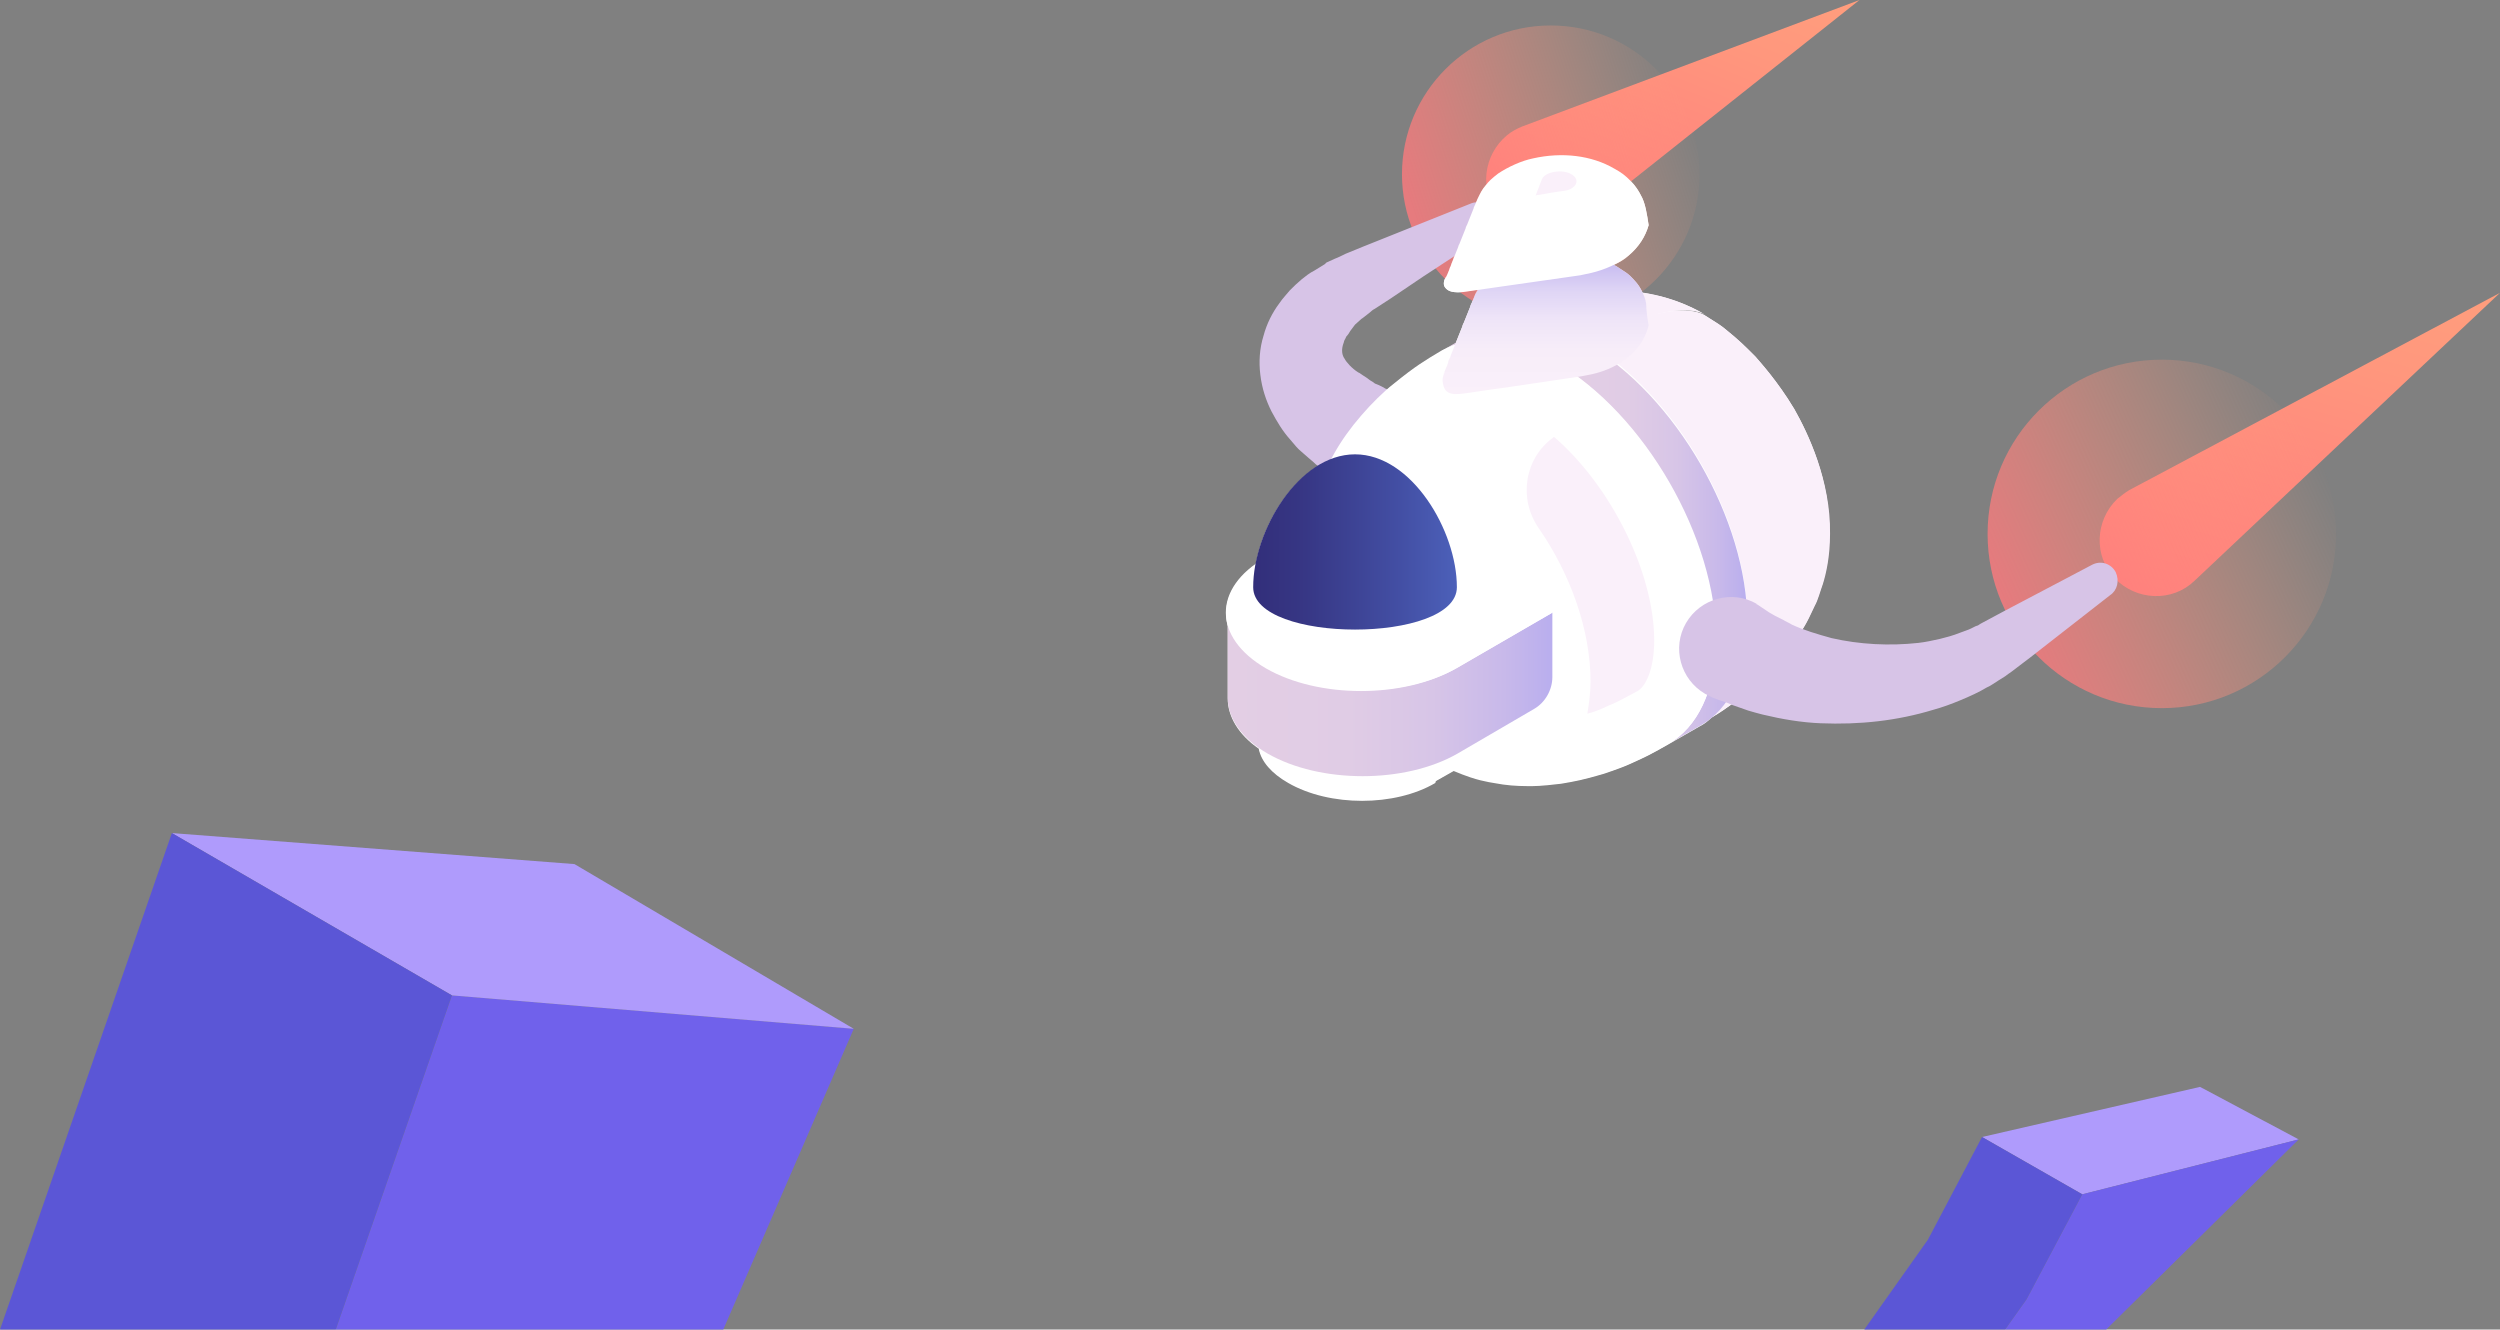 <?xml version="1.0" encoding="utf-8"?>
<!-- Generator: Adobe Illustrator 24.0.0, SVG Export Plug-In . SVG Version: 6.00 Build 0)  -->
<!DOCTYPE svg PUBLIC "-//W3C//DTD SVG 1.1//EN" "http://www.w3.org/Graphics/SVG/1.1/DTD/svg11.dtd">
<svg version="1.1" id="Layer_1" xmlns:x="http://ns.adobe.com/Extensibility/1.0/" xmlns:i="http://ns.adobe.com/AdobeIllustrator/10.0/" xmlns:graph="http://ns.adobe.com/Graphs/1.0/"
	 xmlns="http://www.w3.org/2000/svg" xmlns:xlink="http://www.w3.org/1999/xlink" x="0px" y="0px" width="314.2px" height="167.1px"
	 viewBox="0 0 314.2 167.1" style="enable-background:new 0 0 314.2 167.1;" xml:space="preserve">
<rect x="0" y="0" width="314.2" height="167.1" fill="#808080" stroke="none"/>
<style type="text/css">
	.st0{fill:#FFFFFF;}
	.st1{enable-background:new    ;}
	.st2{fill:url(#SVGID_1_);}
	.st3{fill:url(#SVGID_2_);}
	.st4{fill:#D7C4E7;}
	.st5{fill:url(#SVGID_3_);}
	.st6{fill:url(#SVGID_4_);}
	.st7{fill:#FAF0FA;}
	.st8{fill:url(#SVGID_5_);}
	.st9{fill:url(#SVGID_6_);}
	.st10{fill:url(#SVGID_7_);}
	.st11{fill:url(#SVGID_8_);}
	.st12{fill:url(#SVGID_9_);}
	.st13{fill:#AF9BFC;}
	.st14{fill:#7061EB;}
	.st15{fill:#5B56D6;}
</style>
<path class="st0" d="M225.5,51.4c-2.1-3.5-4.3-5.9-4.9-6.6c-1.4-1.4-2-2-3.6-3.3c-0.7-0.6-1.2-0.9-2.8-1.9c-1-0.5-2.4-0.7-4.2-0.5
	c1.9-0.3,3.4-0.1,4.4,0.5c-2.5-1.5-5.2-2.4-8-2.8c0,0,0,0,0-0.1c-0.4-0.9-1-1.5-1.5-2c-0.4-0.4-0.8-0.6-1.7-1.2
	c-0.1-0.1-0.2-0.1-0.4-0.2c0.7-0.3,1.4-0.7,1.9-1.2c1.3-1.1,2.1-2.4,2.5-3.8c-0.2-1.3-0.4-2.8-1-3.8c-0.2-0.4-0.6-1.1-1.3-1.8
	c-0.7-0.7-1.1-1-2-1.5c-2.9-1.7-6.6-2.1-10.2-1.3c-1.5,0.3-3.2,1.1-4.4,1.9c-0.8,0.6-1.3,1.1-1.5,1.4c-0.6,0.7-0.7,1-1.1,1.8
	c-0.1,0.2-0.2,0.5-0.3,0.7c-0.1,0.2-0.2,0.4-0.2,0.5c-0.1,0.3-0.3,0.7-0.4,1s-0.3,0.7-0.4,1c-0.1,0.2-0.2,0.4-0.2,0.5
	c-0.1,0.3-0.3,0.7-0.4,1c-0.1,0.3-0.3,0.7-0.4,1c-0.1,0.1-0.1,0.3-0.2,0.5c-0.1,0.3-0.3,0.7-0.4,1c-0.1,0.1-0.1,0.3-0.2,0.5
	s-0.2,0.5-0.3,0.8c-0.1,0.1-0.1,0.3-0.2,0.5c-0.1,0.3-0.3,0.7-0.4,0.9c0,0,0,0,0-0.1c-0.3,0.6-0.3,1-0.1,1.3
	c0.4,0.6,1.2,0.7,2.3,0.6c0.6-0.1,1.2-0.2,1.8-0.3c-0.1,0.2-0.2,0.3-0.3,0.6c-0.1,0.3-0.3,0.7-0.4,1c-0.1,0.2-0.2,0.4-0.2,0.5
	c-0.1,0.3-0.3,0.7-0.4,1s-0.3,0.7-0.4,1c-0.1,0.2-0.2,0.4-0.2,0.5c-0.1,0.3-0.3,0.7-0.4,1s-0.3,0.7-0.4,1c0,0,0,0,0,0.1l-1.2,0.7
	c-0.2,0.1-0.5,0.2-0.7,0.4c-2,1.2-3.2,1.9-5.9,4.1c-1.3,1-2.9,2.6-4.1,4c-1.6,1.8-2.8,3.6-3.8,5.5c-4.8,1.8-8.5,7.7-9.5,13.2
	c-3.1,2.2-4.2,5-3.5,7.7v9.1c0,2.2,1.3,4.5,3.9,6.3c0.3,1.6,1.6,3.1,3.7,4.3c5.2,3,13.4,3,18.5,0c0-0.1,0-0.1,0-0.2l2.3-1.3
	c0.7,0.3,1.5,0.6,2.1,0.8c1.8,0.6,3,0.7,4.1,0.9c1.4,0.2,2.7,0.2,3.7,0.2s2.8-0.2,3.6-0.3c1.8-0.3,2.8-0.5,5.2-1.2
	c0,0,2.2-0.7,3.5-1.3c2.2-1,2.4-1.1,4.7-2.4l4-2.3c0.6-0.3,1.1-0.7,1.5-1.1c1.2-0.7,2-1.3,2-1.3c2.3-1.6,2.7-2,4.3-3.5
	c0,0,1.3-1.2,2.5-2.7c1-1.2,1.2-1.6,2.2-3c0.9-1.2,1.5-2.7,1.9-3.5c0.4-0.7,0.7-1.9,1-2.7c0.4-1.3,0.9-3.4,0.9-6.3
	C230.1,60.4,227.2,54.4,225.5,51.4z"/>
<g>
	<g>
		<g class="st1">
			<g>
				<g>
					
						<linearGradient id="SVGID_1_" gradientUnits="userSpaceOnUse" x1="219.802" y1="417.582" x2="201.507" y2="462.94" gradientTransform="matrix(1 0 0 1 0 -430.703)">
						<stop  offset="0" style="stop-color:#FFA27D"/>
						<stop  offset="0.365" style="stop-color:#FF977D"/>
						<stop  offset="1" style="stop-color:#FF797D"/>
					</linearGradient>
					<path class="st2" d="M233.7,0l-35.4,28.1c-3.1,2.4-7.5,1.9-10-1.1c-2.4-3.1-1.9-7.5,1.1-10c0.6-0.5,1.2-0.8,1.9-1.1L233.7,0z"
						/>
				</g>
			</g>
		</g>
	</g>
	
		<linearGradient id="SVGID_2_" gradientUnits="userSpaceOnUse" x1="2388.971" y1="-1017.355" x2="2412.984" y2="-1045.972" gradientTransform="matrix(-0.374 0.927 0.927 0.374 2049.754 -1818.783)">
		<stop  offset="0" style="stop-color:#FFA27D;stop-opacity:0"/>
		<stop  offset="0.365" style="stop-color:#FF977D;stop-opacity:0.292"/>
		<stop  offset="1" style="stop-color:#FF797D;stop-opacity:0.8"/>
	</linearGradient>
	<circle class="st3" cx="194.9" cy="21.9" r="18.7"/>
	<g>
		<g>
			<path class="st4" d="M168,60.3l-0.3-0.2l-0.4-0.2l-0.3-0.2l-0.6-0.5c-0.2-0.1-0.5-0.4-0.7-0.6c-0.3-0.2-0.4-0.3-0.6-0.5l-0.7-0.6
				l-0.8-0.7c-0.6-0.5-0.8-0.8-1.4-1.5c-1-1.1-1.7-2.3-2.4-3.6c-0.7-1.4-1.2-2.9-1.4-4.6c-0.2-1.6-0.1-3.3,0.4-4.9
				c0.4-1.5,1.1-2.9,2-4.1c0.4-0.6,0.9-1.1,1.3-1.6c0.5-0.5,0.9-0.9,1.5-1.4c0.5-0.4,1-0.8,1.6-1.1l1.3-0.8l0.2-0.2l1.1-0.5
				c0.3-0.1,0.9-0.4,1.3-0.6l2.2-0.9l4.5-1.8l9-3.6c1.1-0.5,2.4,0.1,2.9,1.2c0.4,1,0,2.1-0.8,2.7l-8.1,5.3l-4,2.7l-2,1.3
				c-0.4,0.2-0.4,0.3-0.8,0.6l-0.9,0.7l0.2-0.2l-1,0.9l-0.6,0.8c-0.1,0.2-0.3,0.5-0.5,0.7c-0.1,0.3-0.3,0.5-0.3,0.7
				c-0.4,1-0.2,1.7,0.1,2.1c0.2,0.4,0.9,1.2,1.7,1.7c0.1,0,0.6,0.4,0.8,0.5l0.3,0.2l0.4,0.3c0.2,0.1,0.5,0.3,0.6,0.4
				c0.2,0.1,0.3,0.1,0.5,0.2l0.6,0.3l0.3,0.2c0,0,0,0-0.1-0.1l0,0c3.2,1.7,4.4,5.6,2.7,8.8C175.1,60.8,171.2,62,168,60.3z"/>
		</g>
	</g>
	<g>
		<g class="st1">
			<g>
				<g>
					
						<linearGradient id="SVGID_3_" gradientUnits="userSpaceOnUse" x1="296.786" y1="455.295" x2="281.776" y2="508.132" gradientTransform="matrix(1 0 0 1 0 -430.703)">
						<stop  offset="0" style="stop-color:#FFA27D"/>
						<stop  offset="0.365" style="stop-color:#FF977D"/>
						<stop  offset="1" style="stop-color:#FF797D"/>
					</linearGradient>
					<path class="st5" d="M314.2,36.8L275.8,73c-2.8,2.7-7.3,2.5-10-0.3s-2.5-7.3,0.3-10c0.5-0.4,1-0.8,1.5-1.1L314.2,36.8z"/>
				</g>
			</g>
		</g>
	</g>
	
		<linearGradient id="SVGID_4_" gradientUnits="userSpaceOnUse" x1="2207.252" y1="-951.696" x2="2235.414" y2="-985.258" gradientTransform="matrix(-0.273 0.962 0.962 0.273 1810.368 -1804.915)">
		<stop  offset="0" style="stop-color:#FFA27D;stop-opacity:0"/>
		<stop  offset="0.365" style="stop-color:#FF977D;stop-opacity:0.292"/>
		<stop  offset="1" style="stop-color:#FF797D;stop-opacity:0.8"/>
	</linearGradient>
	<circle class="st6" cx="271.7" cy="67.1" r="21.9"/>
	<g>
		<g>
			<g class="st1">
				<g>
					<path class="st7" d="M185.1,41.8c1.8-1,2.5-1.4,3.5-1.8c2.6-1.2,3-1.3,5.2-2c0.3-0.1,3.4-1.1,7.1-1.4c4.9-0.4,9.4,0.6,13.5,3
						c-2.5-1.5-8.2-0.2-14.7,3.6C193.8,40,188.7,39.7,185.1,41.8z"/>
				</g>
				<g>
					
						<linearGradient id="SVGID_5_" gradientUnits="userSpaceOnUse" x1="180.964" y1="473.784" x2="199.415" y2="473.784" gradientTransform="matrix(1 0 0 1 0 -430.703)">
						<stop  offset="0" style="stop-color:#E3CEE4"/>
						<stop  offset="0.375" style="stop-color:#E0CCE5"/>
						<stop  offset="0.632" style="stop-color:#D7C5E7"/>
						<stop  offset="0.853" style="stop-color:#C8B9EA"/>
						<stop  offset="1" style="stop-color:#B9AEEE"/>
					</linearGradient>
					<path class="st8" d="M181,44.2l4-2.3c3.7-2.1,8.8-1.8,14.4,1.4l-4,2.3C189.8,42.3,184.7,42,181,44.2z"/>
				</g>
				<g>
					<path class="st7" d="M214.2,39.6c1.6,1,2.1,1.3,2.8,1.9c1.6,1.3,2.2,1.9,3.6,3.3c0.6,0.7,2.8,3.1,4.9,6.6c1.7,3,4.6,9,4.5,15.7
						c0,2.9-0.5,5-0.9,6.3c-0.3,0.8-0.6,2-1,2.7c-0.4,0.8-1,2.3-1.9,3.5c-1,1.4-1.2,1.8-2.2,3c-1.2,1.5-2.5,2.7-2.5,2.7
						c-1.6,1.5-2,1.9-4.3,3.5c0,0-1.4,1-3.5,2.2c3.6-2.1,5.9-6.6,5.9-13c0-12.9-9-28.5-20.2-35C206,39.4,211.7,38.2,214.2,39.6z"/>
				</g>
				<g>
					
						<linearGradient id="SVGID_6_" gradientUnits="userSpaceOnUse" x1="195.364" y1="499.053" x2="219.591" y2="499.053" gradientTransform="matrix(1 0 0 1 0 -430.703)">
						<stop  offset="0" style="stop-color:#E3CEE4"/>
						<stop  offset="0.375" style="stop-color:#E0CCE5"/>
						<stop  offset="0.632" style="stop-color:#D7C5E7"/>
						<stop  offset="0.853" style="stop-color:#C8B9EA"/>
						<stop  offset="1" style="stop-color:#B9AEEE"/>
					</linearGradient>
					<path class="st9" d="M213.7,91.2l-4,2.3c3.6-2.1,5.9-6.6,5.9-13c0-12.9-9-28.5-20.2-35l4-2.3c11.2,6.5,20.2,22.1,20.2,35
						C219.6,84.6,217.4,89.1,213.7,91.2z"/>
				</g>
				<g>
					<path class="st0" d="M179.2,63.4c7.1,4.1,12.9,14.1,12.9,22.3s-5.8,11.5-13,7.4C172,89,166.2,79,166.2,70.8
						C166.3,62.6,172.1,59.3,179.2,63.4z"/>
				</g>
				<g>
					<path class="st0" d="M209.7,93.5c-2.3,1.3-2.5,1.4-4.7,2.4c-1.3,0.6-3.5,1.3-3.5,1.3c-2.4,0.7-3.4,0.9-5.2,1.2
						c-0.8,0.1-2.6,0.3-3.6,0.3s-2.3,0-3.7-0.2c-1.1-0.2-2.3-0.3-4.1-0.9c-0.9-0.3-2.1-0.8-2.9-1.2c-2-1.1-2.1-1.1-4.1-2.6
						c-1.6-1.1-4.2-3.6-5.9-5.9c-0.6-0.8-1.6-2.2-2.7-4.1c-1-1.7-1.9-3.6-2.2-4.4c-0.6-1.5-1.1-2.8-1.5-4.7
						c-0.5-2.3-0.7-3.8-0.8-4.9c-0.1-0.9-0.3-4.3,0.8-7.9c1-3.4,2.8-6.6,5.5-9.7c1.2-1.4,2.8-3,4.1-4c2.7-2.2,3.9-2.9,5.9-4.1
						c3.7-2.1,8.8-1.8,14.4,1.4c-8.9,5.2-16.2,13.2-16.2,17.8c-7.1-4.1-13-0.8-13,7.4s5.8,18.2,12.9,22.3c7.1,4.1,13,0.8,13-7.4
						s-5.8-18.2-12.9-22.3c0-4.6,7.3-12.6,16.2-17.8c11.2,6.5,20.2,22.1,20.2,35C215.6,86.9,213.3,91.4,209.7,93.5z"/>
				</g>
			</g>
		</g>
	</g>
	<g>
		<path class="st0" d="M171.1,63.3c-3.7,2.2-7.4,4.3-11.1,6.5c-0.4,0.2-0.8,0.3-0.8,0.3L171.1,63.3
			C171.1,63.2,171.1,63.3,171.1,63.3z"/>
	</g>
	<g>
		<path class="st0" d="M182.3,95.1c3.7-2.2,7.4-4.3,11.1-6.5c-1.4,0.8-3.2,2.2-3.9,4.3l-9.2,5.3C180.7,96.3,181.7,95.5,182.3,95.1z"
			/>
	</g>
	<g>
		<path class="st0" d="M160,95.1c2.9,1.6,6.9,2.6,11.2,2.6c1.2,0,3.6-0.1,6.1-0.7c2.8-0.6,4.3-1.5,5.1-1.9c-0.7,0.4-1.6,1.3-2,3.2
			c-5.1,3-13.3,3-18.5,0c-2.1-1.2-3.4-2.8-3.7-4.4c0-0.1-0.1-0.3-0.1-0.4C158.3,93.9,159,94.5,160,95.1z"/>
	</g>
	
		<linearGradient id="SVGID_7_" gradientUnits="userSpaceOnUse" x1="154.183" y1="517.928" x2="195.071" y2="517.928" gradientTransform="matrix(1 0 0 1 0 -430.703)">
		<stop  offset="0" style="stop-color:#E3CEE4"/>
		<stop  offset="0.375" style="stop-color:#E0CCE5"/>
		<stop  offset="0.632" style="stop-color:#D7C5E7"/>
		<stop  offset="0.853" style="stop-color:#C8B9EA"/>
		<stop  offset="1" style="stop-color:#B9AEEE"/>
	</linearGradient>
	<path class="st10" d="M183.2,83.9c-6.6,3.8-17.3,3.8-23.9,0c-3.3-1.9-5-4.5-5-7v10.8c0,2.5,1.7,5.1,5,7c6.6,3.8,17.3,3.8,23.9,0
		l9.6-5.6c1.4-0.8,2.3-2.4,2.3-4V77L183.2,83.9z"/>
	<path class="st0" d="M194.2,76.6c-4.2-2.1-9.2-2-13.3,0.4l-0.5,0.3c-5.1,3-13.3,3-18.5,0c-2.9-1.7-4.1-3.9-3.8-6.1
		c0.4-0.6,1.4-1.1,1.7-1.4c-0.4,0.2-0.8,0.3-0.8,0.3c-6.6,3.8-6.6,10,0.1,13.9c6.6,3.8,17.3,3.8,23.9,0l12.1-7
		C195,77,194.7,76.8,194.2,76.6z"/>
	<g>
		<g>
			<path class="st4" d="M265.2,74.8l-10,7.8l-2.5,1.9l-0.3,0.2L252,85l-0.8,0.5c-0.5,0.3-1,0.7-1.5,0.9c-1,0.6-2.1,1.1-3.3,1.6
				s-2.3,0.9-3.4,1.2c-4.6,1.4-9.3,1.9-14.2,1.7c-2.4-0.1-4.8-0.5-7.3-1.1c-0.7-0.2-1.2-0.3-1.8-0.5l-2-0.7l-0.7-0.3l-0.9-0.3
				l-0.8-0.3l-0.4-0.2l-0.2-0.1l-0.4-0.2c-3.1-1.8-4.2-5.8-2.4-8.9s5.8-4.2,8.9-2.4h-0.1l0.2,0.1l0.3,0.2l0.6,0.4l0.6,0.4l0.7,0.4
				l1,0.5c0.3,0.2,0.8,0.4,1.1,0.6c1.5,0.7,3.2,1.2,5,1.7c3.5,0.8,7.3,1,10.9,0.6c0.9-0.1,1.8-0.3,2.7-0.5c0.8-0.2,1.6-0.4,2.6-0.8
				c0.5-0.2,0.9-0.3,1.3-0.5l0.6-0.3l0.3-0.1l0.3-0.2l2.8-1.5l11.2-5.9c1.1-0.6,2.4-0.2,3,0.9C266.4,73,266.1,74.2,265.2,74.8z"/>
		</g>
	</g>
	<g>
		<g class="st1">
			<g>
				<path class="st0" d="M185.9,36L185.9,36L185.9,36z"/>
				
					<linearGradient id="SVGID_8_" gradientUnits="userSpaceOnUse" x1="194.25" y1="480.358" x2="194.25" y2="462.363" gradientTransform="matrix(1 0 0 1 0 -430.703)">
					<stop  offset="0" style="stop-color:#FAF0FA"/>
					<stop  offset="0.318" style="stop-color:#F7EDF9"/>
					<stop  offset="0.537" style="stop-color:#EEE4F8"/>
					<stop  offset="0.725" style="stop-color:#DFD5F5"/>
					<stop  offset="0.895" style="stop-color:#CABFF1"/>
					<stop  offset="1" style="stop-color:#B9AEEE"/>
				</linearGradient>
				<path class="st11" d="M206.9,38.4c0-0.3-0.1-0.9-0.5-1.7c-0.4-0.9-1-1.5-1.5-2c-0.4-0.4-0.8-0.6-1.7-1.2l0,0
					c-0.7-0.4-2.5-1.3-4.9-1.6c-2.8-0.4-4.5,0-5.9,0.2c-0.2,0-2.5,0.5-4.5,1.9c-0.8,0.6-1.4,1.2-1.4,1.3c-0.5,0.6-0.5,0.7-1.1,1.7
					l0,0c-0.1,0.3-0.3,0.7-0.4,1c-0.1,0.2-0.2,0.4-0.2,0.5c-0.1,0.3-0.3,0.7-0.4,1s-0.3,0.7-0.4,1c-0.1,0.2-0.2,0.4-0.2,0.5
					c-0.1,0.3-0.3,0.7-0.4,1s-0.3,0.7-0.4,1c-0.1,0.2-0.2,0.4-0.2,0.5c-0.1,0.3-0.3,0.7-0.4,1c-0.1,0.2-0.1,0.4-0.2,0.5
					c-0.1,0.2-0.2,0.4-0.2,0.6c-0.1,0.2-0.1,0.4-0.2,0.5c-0.1,0.3-0.3,0.7-0.4,0.9c0-0.1,0.1-0.2,0.2-0.3c-0.2,0.4-0.3,0.8-0.3,1.1
					c0.1,1.2,0.5,1.9,2.3,1.7c1.7-0.2,3.3-0.5,5-0.7c3.4-0.5,6.7-1,10.1-1.5c0.5-0.1,1.1-0.2,1.5-0.3c2.2-0.5,6-2.1,7-6.1
					C207,39.8,206.9,38.8,206.9,38.4z"/>
				<path class="st0" d="M185.9,36L185.9,36L185.9,36z"/>
			</g>
			<path class="st0" d="M206.2,24.5c-0.2-0.4-0.6-1.1-1.3-1.8c-0.7-0.7-1.1-1-2-1.5l0,0l0,0c-2.9-1.7-6.6-2.1-10.2-1.3
				c-1.5,0.3-3.2,1.1-4.4,1.9c-0.8,0.6-1.3,1.1-1.5,1.4c-0.6,0.7-0.7,1-1.1,1.8l0,0l0,0c-0.1,0.2-0.2,0.5-0.3,0.7s-0.2,0.4-0.2,0.5
				c-0.1,0.3-0.3,0.7-0.4,1s-0.3,0.7-0.4,1c-0.1,0.2-0.2,0.4-0.2,0.5c-0.1,0.3-0.3,0.7-0.4,1s-0.3,0.7-0.4,1
				c-0.1,0.1-0.1,0.3-0.2,0.5c-0.1,0.3-0.3,0.7-0.4,1c-0.1,0.1-0.1,0.3-0.2,0.5s-0.2,0.5-0.3,0.8c-0.1,0.1-0.1,0.3-0.2,0.5
				c-0.1,0.3-0.3,0.7-0.4,0.9c0,0,0,0,0-0.1c-0.3,0.6-0.3,1-0.1,1.3c0.4,0.6,1.2,0.7,2.3,0.6c4.9-0.7,9.8-1.4,14.7-2.1
				c0.4-0.1,1-0.2,1.4-0.3c1.7-0.4,3.5-1.2,4.7-2.2c1.3-1.1,2.1-2.4,2.5-3.8C207,27,206.8,25.5,206.2,24.5z"/>
			<path class="st7" d="M193.1,24.3l0.7-1.8c0.4-0.9,2.5-1.3,3.7-0.6c1.2,0.7,0.6,1.9-1,2.1c-0.9,0.1-2,0.3-3.1,0.5
				c-0.1,0-0.3,0-0.4,0.1L193.1,24.3z"/>
		</g>
	</g>
	
		<linearGradient id="SVGID_9_" gradientUnits="userSpaceOnUse" x1="157.425" y1="498.816" x2="183.025" y2="498.816" gradientTransform="matrix(1 0 0 1 0 -430.703)">
		<stop  offset="0" style="stop-color:#322E7A"/>
		<stop  offset="0.261" style="stop-color:#373785"/>
		<stop  offset="0.723" style="stop-color:#434FA4"/>
		<stop  offset="1" style="stop-color:#4C60B9"/>
	</linearGradient>
	<path class="st12" d="M183.1,73.8c0,7.1-25.6,7.1-25.6,0s5.7-16.7,12.8-16.7C177.4,57.1,183.1,66.7,183.1,73.8z"/>
	<path class="st7" d="M199.5,89.7c0.2-1.3,0.4-2.6,0.4-4c0-6.5-2.5-13.5-6.5-19.3c-2.6-3.7-1.8-8.8,1.8-11.4l0.1-0.1
		c7.1,6.1,12.6,17,12.6,25.6c0,3.7-1.1,5.7-2,6.3c-2.1,1.1-2.1,1.2-4,2C201.3,89.1,200.3,89.5,199.5,89.7z"/>
</g>
<polygon class="st13" points="288.9,143.2 276.5,136.6 249.1,142.9 261.7,150.1 "/>
<polygon class="st14" points="254.7,163.3 252,167.1 264.7,167.1 288.9,143.2 261.7,150.1 "/>
<polygon class="st15" points="254.7,163.3 261.7,150.1 249.1,142.9 242.3,155.8 234.3,167.1 252,167.1 "/>
<polygon class="st14" points="42.2,167.1 90.9,167.1 107.3,129.3 56.8,125.1 "/>
<polygon class="st13" points="107.3,129.3 72.2,108.6 21.6,104.7 56.8,125.1 "/>
<polygon class="st15" points="56.8,125.1 21.6,104.7 0,167.1 42.2,167.1 "/>
</svg>
